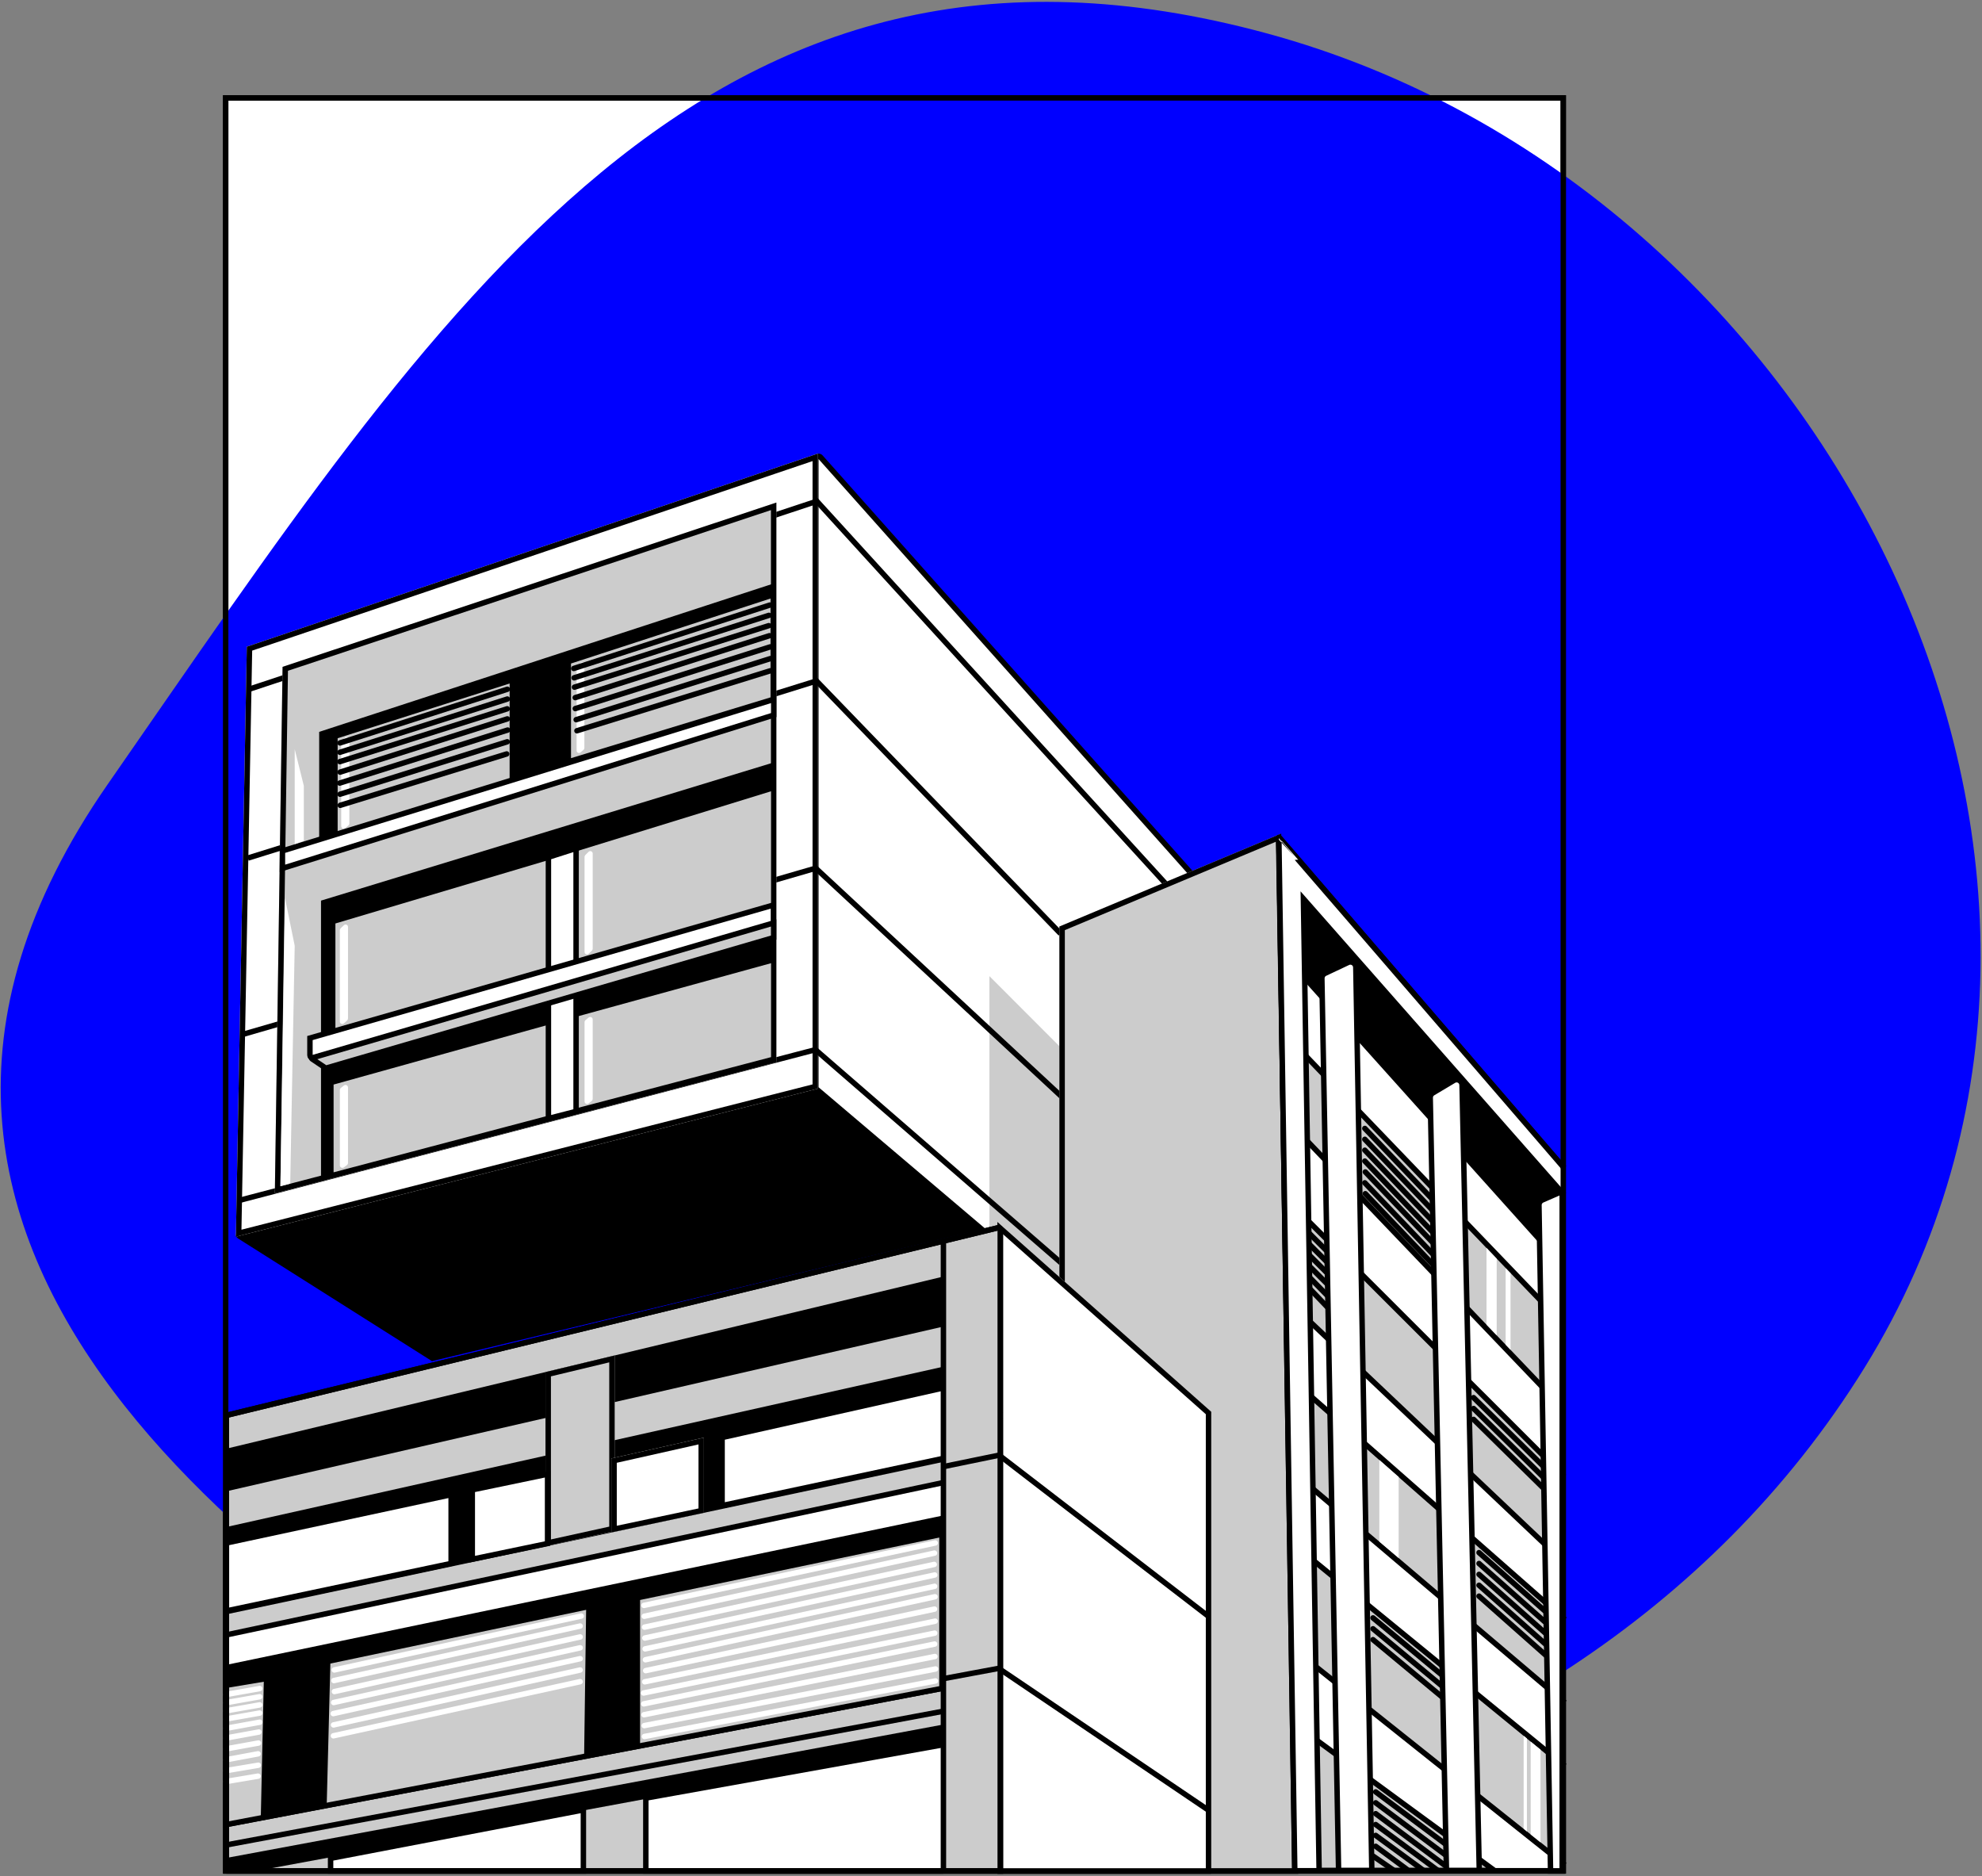 <?xml version="1.0" encoding="UTF-8"?>
<svg width="729px" height="690px" viewBox="0 0 729 690" version="1.1" xmlns="http://www.w3.org/2000/svg" xmlns:xlink="http://www.w3.org/1999/xlink">
    <rect x="0" y="0" width="729" height="690" fill="#808080" stroke="none"/>
    <!-- Generator: Sketch 49.3 (51167) - http://www.bohemiancoding.com/sketch -->
    <title>hospital</title>
    <desc>Created with Sketch.</desc>
    <defs>
        <polygon id="path-1" points="82 35 576 35 576 689.091 82 689.091"></polygon>
        <path d="M90.778,237.83 L300.864,166.786 L300.864,400.357 L87.269,454.694 C87.055,454.749 86.838,454.619 86.783,454.405 C86.774,454.371 86.77,454.335 86.771,454.299 L90.778,237.83 Z" id="path-2"></path>
        <polygon id="path-3" points="103.935 245.238 285.557 184.823 285.557 390.653 101.092 438.867"></polygon>
        <path d="M477.549,689.172 L389.658,689.172 L389.658,340.743 L470.561,306.862 C470.816,306.755 471.109,306.875 471.216,307.13 C471.24,307.188 471.253,307.251 471.254,307.315" id="path-4"></path>
        <path d="M366.844,689.226 L366.844,451.166 C366.844,450.724 367.202,450.366 367.644,450.366 C367.84,450.366 368.029,450.438 368.175,450.567 L445.512,519.198 L445.512,689.226 L366.844,689.226 Z" id="path-5"></path>
        <polygon id="path-6" points="200.638 504.599 200.638 568.638 226.083 563.045 226.083 498.485"></polygon>
        <polygon id="path-7" points="224.857 536.359 258.913 528.706 258.913 556.368 224.857 563.586"></polygon>
    </defs>
    <g id="Page-1" stroke="none" stroke-width="1" fill="none" fill-rule="evenodd">
        <g id="Artboard-2" transform="translate(-113, -85)">
            <g id="hospital" transform="translate(113, 85)">
                <g id="Rectangle-12">
                    <use fill="#FFFFFF" fill-rule="evenodd" xlink:href="#path-1"></use>
                    <path stroke="#000000" stroke-width="2" d="M83,36 L83,688.088 L575,688.088 L575,36 L83,36 Z"></path>
                </g>
                <path d="M466.139,12.324 C672.825,68.522 799.376,319.624 685.745,503.067 C572.113,686.51 313.445,717.133 211.643,651.706 C109.842,586.279 -82.641,464.41 39.604,288.45 C161.848,112.49 259.454,-43.875 466.139,12.324 Z" id="Rectangle-12-Copy" fill="#0000FF"></path>
                <path d="M159.074,499.51 L88,454.562 C87.766,454.415 87.697,454.106 87.844,453.873 C87.913,453.765 88.019,453.687 88.143,453.656 L300.42,399.078 L360.199,451.301 L159.074,499.51 Z" id="Path-56" stroke="#000000" stroke-width="2" fill="#000000"></path>
                <path d="M301.833,168.166 L445.495,329.481 L441.696,520.423 L300.086,400.318 L300.086,168.831 C300.086,168.279 300.534,167.831 301.086,167.831 C301.372,167.831 301.643,167.953 301.833,168.166 Z" id="Path-57" stroke="#000000" stroke-width="2" fill="#FFFFFF"></path>
                <g id="Path-45">
                    <use fill="#FFFFFF" fill-rule="evenodd" xlink:href="#path-2"></use>
                    <path stroke="#000000" stroke-width="2" d="M91.765,238.552 L87.785,453.531 L299.864,399.58 L299.864,168.18 L91.765,238.552 Z"></path>
                </g>
                <polygon id="Path-65" fill="#CCCCCC" points="363.924 451.289 363.924 359 396.017 391.119 396.017 487"></polygon>
                <polyline id="Path-74" stroke="#000000" stroke-width="2" points="87.558 441.575 299.921 386.035 390.237 464.405"></polyline>
                <polyline id="Path-62" stroke="#000000" stroke-width="2" points="88.953 380.508 300.028 319.288 390.704 403.512"></polyline>
                <polyline id="Path-75" stroke="#000000" stroke-width="2" points="91.168 315.564 300.32 250.418 390.09 343.354"></polyline>
                <polyline id="Path-76" stroke="#000000" stroke-width="2" points="91.713 253.44 300.453 184.332 428.999 325.279"></polyline>
                <g id="Path-45">
                    <use fill="#CCCCCC" fill-rule="evenodd" xlink:href="#path-3"></use>
                    <path stroke="#000000" stroke-width="2" d="M104.925,245.963 L102.111,437.567 L284.557,389.88 L284.557,186.21 L104.925,245.963 Z"></path>
                </g>
                <polygon id="Path-59" fill="#000000" points="117.399 308.686 117.399 269.154 284.873 214.483 284.873 257.503"></polygon>
                <g id="Path-55">
                    <use fill="#CCCCCC" fill-rule="evenodd" xlink:href="#path-4"></use>
                    <path stroke="#000000" stroke-width="2" d="M476.532,688.172 L470.267,308.069 L390.658,341.408 L390.658,688.172 L476.532,688.172 Z"></path>
                </g>
                <g id="Path-51">
                    <use fill="#FFFFFF" fill-rule="evenodd" xlink:href="#path-5"></use>
                    <path stroke="#000000" stroke-width="2" d="M367.844,688.226 L444.512,688.226 L444.512,519.648 L367.844,451.611 L367.844,688.226 Z"></path>
                </g>
                <path d="M575.26,429.527 L470.552,307.965 C470.516,307.924 470.453,307.919 470.411,307.955 C470.389,307.974 470.376,308.003 470.377,308.032 L476.235,687.991 L575.26,687.991" id="Path-58" stroke="#000000" stroke-width="2" fill="#FFFFFF"></path>
                <polygon id="Path-61" fill="#000000" points="118.073 331.215 118.073 433.449 284.163 390.304 284.163 280.526"></polygon>
                <polygon id="Path-63" fill="#CCCCCC" points="124.192 271.498 124.192 306.688 187.445 287.398 187.445 251.373"></polygon>
                <polygon id="Path-60" stroke="#000000" stroke-width="2" fill="#FFFFFF" points="103.881 312.926 103.881 319.345 284.585 262.973 284.585 257.22"></polygon>
                <polygon id="Path-66" fill="#FFFFFF" points="103.148 436.229 104.83 330.321 108.397 347.818 106.745 435.283"></polygon>
                <path d="M125.838,272.253 L127,271.226 C127.374,270.896 127.944,270.931 128.274,271.305 C128.42,271.47 128.5,271.682 128.5,271.902 L128.5,302.801 C128.5,303.096 128.37,303.375 128.145,303.565 L127,304.531 C126.615,304.855 126.04,304.806 125.715,304.421 C125.576,304.257 125.5,304.049 125.5,303.833 L125.5,273.002 C125.5,272.716 125.623,272.443 125.838,272.253 Z" id="Rectangle-13" fill="#FFFFFF"></path>
                <g id="Group-2" transform="translate(156, 275) rotate(0.4) translate(-156, -275) translate(125, 253)" stroke="#000000" stroke-linecap="round" stroke-linejoin="round" stroke-width="2">
                    <path d="M0.051,20.438 L61.458,0.273" id="Path-64"></path>
                    <path d="M0.051,23.879 L61.479,3.864" id="Path-64"></path>
                    <path d="M0.051,27.32 L61.45,7.46" id="Path-64"></path>
                    <path d="M0.165,31.173 L61.529,11.163" id="Path-64"></path>
                    <path d="M0.051,35.203 L61.67,15.266" id="Path-64"></path>
                    <path d="M0.196,39.295 L61.549,19.588" id="Path-64"></path>
                    <path d="M0.302,43.372 L61.387,24.062" id="Path-64"></path>
                </g>
                <polygon id="Path-63" fill="#CCCCCC" transform="translate(246.718, 249.465) rotate(-2.7) translate(-246.718, -249.465) " points="210.319 242.293 208.68 277.06 283.043 258.186 284.756 221.87"></polygon>
                <path d="M213.185,244.874 L214.37,243.827 C214.718,243.52 215.249,243.552 215.556,243.9 C215.702,244.065 215.777,244.281 215.765,244.5 L214.162,275.097 C214.147,275.39 214.003,275.661 213.77,275.839 L212.648,276.695 C212.267,276.985 211.722,276.912 211.432,276.531 C211.307,276.367 211.245,276.165 211.256,275.959 L212.848,245.571 C212.862,245.303 212.984,245.052 213.185,244.874 Z" id="Rectangle-13-Copy" fill="#FFFFFF" transform="translate(213.511, 260.244) rotate(-3) translate(-213.511, -260.244) "></path>
                <g id="Group-2" transform="translate(247.982, 245.483) rotate(-2.2) translate(-247.982, -245.483) translate(210.982, 222.983)" stroke="#000000" stroke-linecap="round" stroke-linejoin="round" stroke-width="2">
                    <path d="M0.059,21.436 L73.024,0.907" id="Path-64"></path>
                    <path d="M0.059,24.877 L72.536,4.675" id="Path-64"></path>
                    <path d="M0.059,28.319 L72.35,8.458" id="Path-64"></path>
                    <path d="M0.192,32.171 L72.444,12.161" id="Path-64"></path>
                    <path d="M0.059,36.201 L72.61,16.264" id="Path-64"></path>
                    <path d="M0.23,40.293 L72.468,20.586" id="Path-64"></path>
                    <path d="M0.354,44.37 L72.276,25.06" id="Path-64"></path>
                </g>
                <polygon id="Path-67" fill="#FFFFFF" points="108.401 310.441 111.751 309.229 111.751 288.986 108.401 275.532"></polygon>
                <polygon id="Path-72" fill="#CCCCCC" points="212 354.273 212 313.078 283.597 291 283.597 334.04"></polygon>
                <polygon id="Path-72-Copy" fill="#CCCCCC" points="212 407.586 212 373.907 283.597 354.228 283.597 388.771"></polygon>
                <polygon id="Path-69" fill="#CCCCCC" points="123.364 339.619 123.364 380.302 202.134 358.553 202.134 316.18"></polygon>
                <polygon id="Path-70" fill="#CCCCCC" points="122.698 431.136 122.698 398.862 202.674 376.594 202.674 410.028"></polygon>
                <path d="M125.308,341.388 L126.5,340.246 C126.854,339.908 127.415,339.92 127.754,340.273 C127.912,340.438 128,340.658 128,340.887 L128,374.55 C128,374.831 127.882,375.098 127.675,375.288 L126.5,376.362 C126.135,376.696 125.568,376.671 125.235,376.306 C125.084,376.14 125,375.925 125,375.701 L125,342.11 C125,341.838 125.111,341.577 125.308,341.388 Z" id="Rectangle-13-Copy-2" fill="#FFFFFF"></path>
                <path d="M215.295,314.455 L216.5,313.256 C216.844,312.913 217.401,312.915 217.744,313.259 C217.908,313.424 218,313.647 218,313.879 L218,348.903 C218,349.177 217.887,349.439 217.689,349.628 L216.5,350.756 C216.144,351.094 215.582,351.08 215.244,350.724 C215.087,350.559 215,350.34 215,350.112 L215,315.164 C215,314.898 215.106,314.643 215.295,314.455 Z" id="Rectangle-13-Copy-4" fill="#FFFFFF"></path>
                <path d="M125.376,400.1 L126.5,399.202 C126.898,398.884 127.48,398.949 127.798,399.347 C127.929,399.511 128,399.714 128,399.924 L128,427.681 C128,427.993 127.854,428.287 127.606,428.476 L126.5,429.32 C126.09,429.633 125.504,429.554 125.191,429.144 C125.067,428.981 125,428.782 125,428.577 L125,400.882 C125,400.578 125.138,400.29 125.376,400.1 Z" id="Rectangle-13-Copy-3" fill="#FFFFFF"></path>
                <path d="M215.358,375.169 L216.5,374.212 C216.887,373.888 217.463,373.939 217.787,374.325 C217.924,374.49 218,374.697 218,374.912 L218,404.119 C218,404.423 217.862,404.71 217.625,404.9 L216.5,405.799 C216.102,406.118 215.521,406.053 215.202,405.655 C215.071,405.491 215,405.288 215,405.078 L215,375.936 C215,375.64 215.131,375.359 215.358,375.169 Z" id="Rectangle-13-Copy-5" fill="#FFFFFF"></path>
                <polygon id="Path-71" stroke="#000000" stroke-width="2" fill="#FFFFFF" points="201.713 315.262 201.713 411.343 211.891 408.726 211.891 312.001"></polygon>
                <path d="M114,381.758 L114,388.085 C114,388.637 114.448,389.085 115,389.085 C115.091,389.085 115.181,389.073 115.269,389.048 L284.48,341.831 L284.48,332.837 L114,381.758 Z" id="Path-68" stroke="#000000" stroke-width="2" fill="#FFFFFF"></path>
                <path d="M114.742,389.407 L119.84,392.838 L284.555,344.811 L284.555,339.415 L114.798,389.049 C114.692,389.08 114.631,389.191 114.662,389.297 C114.675,389.342 114.703,389.38 114.742,389.407 Z" id="Path-68-Copy" stroke="#000000" stroke-width="2" fill="#CCCCCC"></path>
                <path d="M83.264,520.514 L366.974,451.553 C367.404,451.449 367.836,451.712 367.941,452.141 C367.951,452.183 367.958,530.834 367.963,688.095 L83.264,688.095" id="Path-54" stroke="#000000" stroke-width="2" fill="#CCCCCC"></path>
                <polygon id="Path-73" fill="#000000" points="82.94 532.85 347.052 469.449 347.052 487.837 82.94 548.525"></polygon>
                <polygon id="Path-79" fill="#000000" points="83.086 561.615 346.889 502.628 346.889 537.644 83.086 593.733"></polygon>
                <g id="Path-3">
                    <use fill="#CCCCCC" fill-rule="evenodd" xlink:href="#path-6"></use>
                    <path stroke="#000000" stroke-width="2" d="M201.638,505.387 L201.638,567.395 L225.083,562.241 L225.083,499.753 L201.638,505.387 Z"></path>
                </g>
                <polyline id="Path-77" stroke="#000000" stroke-width="2" points="346.698 539.432 367.477 535.156 444.377 594.35"></polyline>
                <polyline id="Path-78" stroke="#000000" stroke-width="2" points="346.732 617.397 367.339 613.561 444.296 665.592"></polyline>
                <g id="Path-80">
                    <use fill="#FFFFFF" fill-rule="evenodd" xlink:href="#path-7"></use>
                    <path stroke="#000000" stroke-width="2" d="M225.857,537.159 L225.857,562.352 L257.913,555.558 L257.913,529.956 L225.857,537.159 Z"></path>
                </g>
                <polyline id="Path-81" stroke="#000000" stroke-width="2" fill="#FFFFFF" points="346.813 510.465 265.594 528.672 265.594 553.697 346.813 536.37"></polyline>
                <polygon id="Path-4" stroke="#000000" stroke-width="2" fill="#FFFFFF" points="173.709 547.91 201.403 542.153 201.403 567.647 173.709 573.412"></polygon>
                <polygon id="Path-5" stroke="#000000" stroke-width="2" fill="#FFFFFF" points="83.284 567.45 165.928 549.699 165.928 574.974 83.284 592.426"></polygon>
                <polyline id="Path-82" stroke="#000000" stroke-width="2" fill="#FFFFFF" points="346.467 620.94 83.033 671.036 83.033 601.303 83.033 601.303 346.467 545.339"></polyline>
                <polygon id="Combined-Shape" fill="#000000" points="83.033 613.342 346.467 558.446 346.467 620.94 83.033 671.036"></polygon>
                <polygon id="Combined-Shape" fill="#CCCCCC" points="84.141 620.628 97.028 618.487 95.921 668.504 84.141 670.665"></polygon>
                <polygon id="Path-6" fill="#CCCCCC" points="121.512 611.8 120.145 664.712 214.849 645.654 215.583 592.044"></polygon>
                <polygon id="Path-7" fill="#CCCCCC" points="235.43 588.417 346.807 565.171 346.807 620.51 235.43 641.807"></polygon>
                <g id="Group-4" transform="translate(82, 621)" stroke="#FFFFFF" stroke-linecap="round" stroke-linejoin="round" stroke-width="2">
                    <path d="M1,2.209 L13.53,0" id="Line"></path>
                    <path d="M1,5.209 L13.53,3" id="Line-Copy-13"></path>
                    <path d="M1,8.209 L13.53,6" id="Line-Copy-14"></path>
                    <path d="M1,11.209 L13.53,9" id="Line-Copy-15"></path>
                    <path d="M0.97,14.653 L13.529,12.368" id="Line-Copy-16"></path>
                    <path d="M1,18.209 L13.207,15.981" id="Line-Copy-17"></path>
                    <path d="M1,22.209 L13.059,20.026" id="Line-Copy-18"></path>
                    <path d="M1,26.209 L12.924,23.992" id="Line-Copy-19"></path>
                    <path d="M1,30.209 L13.008,28.191" id="Line-Copy-20"></path>
                    <path d="M1,34.209 L12.91,32.202" id="Line-Copy-21"></path>
                </g>
                <polygon id="Combined-Shape" stroke="#000000" stroke-width="2" points="83.033 613.342 346.467 558.446 346.467 620.94 83.033 671.036"></polygon>
                <g id="Group-3" transform="translate(122, 594)" stroke="#FFFFFF" stroke-linecap="round" stroke-linejoin="round" stroke-width="2">
                    <path d="M0.965,20.147 L91.774,0.331" id="Line"></path>
                    <path d="M0.822,24.046 L91.397,4" id="Line-Copy"></path>
                    <path d="M0.676,40.365 L91.374,20.169" id="Line-Copy-5"></path>
                    <path d="M0.724,32.126 L91.397,12" id="Line-Copy-3"></path>
                    <path d="M0.991,28.095 L91.397,8" id="Line-Copy-2"></path>
                    <path d="M0.634,44.364 L91.372,24.455" id="Line-Copy-7"></path>
                    <path d="M0.575,36.202 L91.397,16" id="Line-Copy-4"></path>
                </g>
                <g id="Group-3-Copy" transform="translate(290.14, 603.008) rotate(-1.5) translate(-290.14, -603.008) translate(235.14, 568.008)" stroke="#FFFFFF" stroke-linecap="round" stroke-linejoin="round" stroke-width="2">
                    <path d="M2.074,21.009 L109.734,0.861" id="Line"></path>
                    <path d="M2.074,25.009 L109.389,4.58" id="Line-Copy"></path>
                    <path d="M2.074,41.009 L109.152,20.634" id="Line-Copy-5"></path>
                    <path d="M2.074,33.009 L109.267,12.626" id="Line-Copy-3"></path>
                    <path d="M1.616,49.114 L108.969,29.607" id="Line-Copy-6"></path>
                    <path d="M2.074,29.009 L109.179,8.739" id="Line-Copy-2"></path>
                    <path d="M2.074,45.009 L108.871,25.163" id="Line-Copy-7"></path>
                    <path d="M2.074,37.009 L109.116,16.787" id="Line-Copy-4"></path>
                    <path d="M1.07,53.213 L108.694,34.005" id="Line-Copy-8"></path>
                    <path d="M1.052,57.209 L108.571,38.016" id="Line-Copy-9"></path>
                    <path d="M1.035,61.209 L108.541,42.6" id="Line-Copy-10"></path>
                    <path d="M1.017,65.209 L108.657,47.187" id="Line-Copy-11"></path>
                    <path d="M0.978,69.212 L108.504,51.583" id="Line-Copy-12"></path>
                </g>
                <path d="M121.593,688.095 L121.593,683.431 L214.574,665.62 L214.574,688.095 L121.593,688.095 Z" id="Combined-Shape" stroke="#000000" stroke-width="2" fill="#FFFFFF"></path>
                <polyline id="Combined-Shape" stroke="#000000" stroke-width="2" fill="#FFFFFF" points="346.942 688.095 237.541 688.095 237.541 661.274 346.942 641.645"></polyline>
                <path d="M83.264,520.514 L366.974,451.553 C367.404,451.449 367.836,451.712 367.941,452.141 C367.956,452.203 367.963,452.267 367.963,452.33 L367.963,688.095 L83.264,688.095 L83.264,520.514 Z" id="Path-54" stroke="#000000" stroke-width="2"></path>
                <path d="M83.444,678.468 L346.785,629.351" id="Path-84" stroke="#000000" stroke-width="2"></path>
                <path d="M346.456,641.396 L94.294,688.081 L83.852,688.081 C83.852,684.81 83.852,683.175 83.852,683.175 C83.852,683.175 171.387,666.888 346.456,634.314 L346.456,641.396 Z" id="Path-85" fill="#000000"></path>
                <polygon id="Path-86" stroke="#000000" stroke-width="2" fill="#000000" points="476.51 324.848 574.89 437.006 574.89 465.441 478.559 358.065"></polygon>
                <polyline id="Path-87" stroke="#000000" stroke-width="2" fill="#CCCCCC" points="575.18 487.142 479 387 479 387 479 417.728 575.18 518.354"></polyline>
                <polygon id="Combined-Shape" fill="#FFFFFF" points="555.591 468.246 555.591 496.407 553.794 494.525 553.794 466.419"></polygon>
                <polygon id="Combined-Shape" fill="#FFFFFF" points="550.502 462.899 550.502 491.07 546.756 487.163 546.756 458.944"></polygon>
                <polyline id="Path-87-Copy" stroke="#000000" stroke-width="2" fill="#CCCCCC" points="575.312 543.043 480 447.83 480 447.83 480 484.331 575.312 574.637"></polyline>
                <polyline id="Path-88" stroke="#000000" stroke-width="2" fill="#CCCCCC" points="575.579 626.172 480.491 545.496 480.491 512.049 480.491 512.049 575.579 595.62"></polyline>
                <polyline id="Path-90" stroke="#000000" stroke-width="2" fill="#CCCCCC" points="575.548 685.912 481.166 610.708 481.166 572.331 575.548 649.48"></polyline>
                <polygon id="Combined-Shape" fill="#FFFFFF" points="514.447 543.172 514.447 572.991 507.33 566.947 507.33 536.9"></polygon>
                <polygon id="Path-91" stroke="#000000" stroke-width="2" fill="#CCCCCC" points="482.29 638.516 549.606 687.872 482.29 687.872"></polygon>
                <path d="M505,595 L535.879,620.615" id="Line-2" stroke="#000000" stroke-width="2" stroke-linecap="round"></path>
                <path d="M505,599 L535.879,624.615" id="Line-2-Copy" stroke="#000000" stroke-width="2" stroke-linecap="round"></path>
                <path d="M505,603 L535.879,628.615" id="Line-2-Copy-2" stroke="#000000" stroke-width="2" stroke-linecap="round"></path>
                <path d="M544,571 L570.836,594.765" id="Line-2-Copy-3" stroke="#000000" stroke-width="2" stroke-linecap="round"></path>
                <path d="M542,514 L567.963,539.555" id="Line-2-Copy-15" stroke="#000000" stroke-width="2" stroke-linecap="round"></path>
                <path d="M542,518 L567.963,543.555" id="Line-2-Copy-16" stroke="#000000" stroke-width="2" stroke-linecap="round"></path>
                <path d="M542,522 L567.963,547.555" id="Line-2-Copy-17" stroke="#000000" stroke-width="2" stroke-linecap="round"></path>
                <path d="M502,415 L526.909,441.1" id="Line-2-Copy-24" stroke="#000000" stroke-width="2" stroke-linecap="round"></path>
                <path d="M502,423 L526.909,449.1" id="Line-2-Copy-26" stroke="#000000" stroke-width="2" stroke-linecap="round"></path>
                <path d="M502.181,431 L527.09,457.1" id="Line-2-Copy-28" stroke="#000000" stroke-width="2" stroke-linecap="round"></path>
                <path d="M502,419 L526.909,445.1" id="Line-2-Copy-25" stroke="#000000" stroke-width="2" stroke-linecap="round"></path>
                <path d="M502,427 L526.909,453.1" id="Line-2-Copy-27" stroke="#000000" stroke-width="2" stroke-linecap="round"></path>
                <path d="M502,435 L526.909,461.1" id="Line-2-Copy-29" stroke="#000000" stroke-width="2" stroke-linecap="round"></path>
                <path d="M502.181,439 L527.09,465.1" id="Line-2-Copy-30" stroke="#000000" stroke-width="2" stroke-linecap="round"></path>
                <path d="M478,450 L496.541,468.624" id="Line-2-Copy-18" stroke="#000000" stroke-width="2" stroke-linecap="round"></path>
                <path d="M478,454 L496.541,472.624" id="Line-2-Copy-19" stroke="#000000" stroke-width="2" stroke-linecap="round"></path>
                <path d="M478,458 L496.541,476.624" id="Line-2-Copy-20" stroke="#000000" stroke-width="2" stroke-linecap="round"></path>
                <path d="M478,462 L496.541,480.624" id="Line-2-Copy-21" stroke="#000000" stroke-width="2" stroke-linecap="round"></path>
                <path d="M477,465 L495.414,483.835" id="Line-2-Copy-22" stroke="#000000" stroke-width="2" stroke-linecap="round"></path>
                <path d="M477,469 L495.524,488.337" id="Line-2-Copy-23" stroke="#000000" stroke-width="2" stroke-linecap="round"></path>
                <path d="M544,575 L570.836,598.765" id="Line-2-Copy-4" stroke="#000000" stroke-width="2" stroke-linecap="round"></path>
                <path d="M544,579 L570.836,602.765" id="Line-2-Copy-5" stroke="#000000" stroke-width="2" stroke-linecap="round"></path>
                <path d="M544,583 L570.836,606.765" id="Line-2-Copy-6" stroke="#000000" stroke-width="2" stroke-linecap="round"></path>
                <path d="M544,587 L570.836,610.765" id="Line-2-Copy-7" stroke="#000000" stroke-width="2" stroke-linecap="round"></path>
                <path d="M506,659 L531.602,678.139" id="Line-2-Copy-8" stroke="#000000" stroke-width="2" stroke-linecap="round"></path>
                <path d="M506,663 L531.602,682.139" id="Line-2-Copy-9" stroke="#000000" stroke-width="2" stroke-linecap="round"></path>
                <path d="M506,667 L531.602,686.139" id="Line-2-Copy-10" stroke="#000000" stroke-width="2" stroke-linecap="round"></path>
                <path d="M506,671 L529,688" id="Line-2-Copy-11" stroke="#000000" stroke-width="2" stroke-linecap="round"></path>
                <path d="M506,675 L523.376,687.732" id="Line-2-Copy-12" stroke="#000000" stroke-width="2" stroke-linecap="round"></path>
                <path d="M506,679 L517.5,687.5" id="Line-2-Copy-13" stroke="#000000" stroke-width="2" stroke-linecap="round"></path>
                <path d="M505.081,682.63 L512.352,687.636" id="Line-2-Copy-14" stroke="#000000" stroke-width="2" stroke-linecap="round"></path>
                <path d="M487.348,357.962 L495.826,353.965 C496.825,353.494 498.017,353.923 498.488,354.922 C498.609,355.178 498.674,355.456 498.679,355.739 L504.568,687.878 L492.341,687.878 L486.201,359.809 C486.186,359.021 486.635,358.298 487.348,357.962 Z" id="Path-89" stroke="#000000" stroke-width="2" fill="#FFFFFF"></path>
                <path d="M527.026,401.955 L534.732,397.356 C535.681,396.79 536.909,397.1 537.475,398.048 C537.652,398.345 537.749,398.683 537.757,399.029 L544.093,687.881 L532.019,687.881 L526.051,403.714 C526.036,402.995 526.408,402.323 527.026,401.955 Z" id="Path-92" stroke="#000000" stroke-width="2" fill="#FFFFFF"></path>
                <path d="M567.248,441.336 L574.59,438.134 L574.59,688.08 L570.307,688.08 L566.047,443.204 C566.033,442.397 566.507,441.66 567.248,441.336 Z" id="Path-94" stroke="#000000" stroke-width="2" fill="#FFFFFF"></path>
                <path d="M575.26,439.406 L479.405,330.499 L485.188,687.991 L476.235,687.991 L470.377,308.032 C470.428,307.957 505.389,348.455 575.26,429.527" id="Combined-Shape" stroke="#000000" stroke-width="2" fill="#FFFFFF"></path>
                <path d="M83,36 L83,688.088 L575,688.088 L575,36 L83,36 Z" id="Rectangle-12" stroke="#000000" stroke-width="2"></path>
                <polygon id="Combined-Shape" fill="#FFFFFF" points="566.612 643.451 566.612 677.555 563 674.644 563 640.5"></polygon>
                <polygon id="Combined-Shape-Copy" fill="#FFFFFF" points="561.612 639.348 561.612 673.543 560.418 672.568 560.418 638.37"></polygon>
                <path d="M347,458.191 L347,688.028" id="Line-3" stroke="#000000" stroke-width="2" stroke-linecap="square"></path>
            </g>
        </g>
    </g>
</svg>